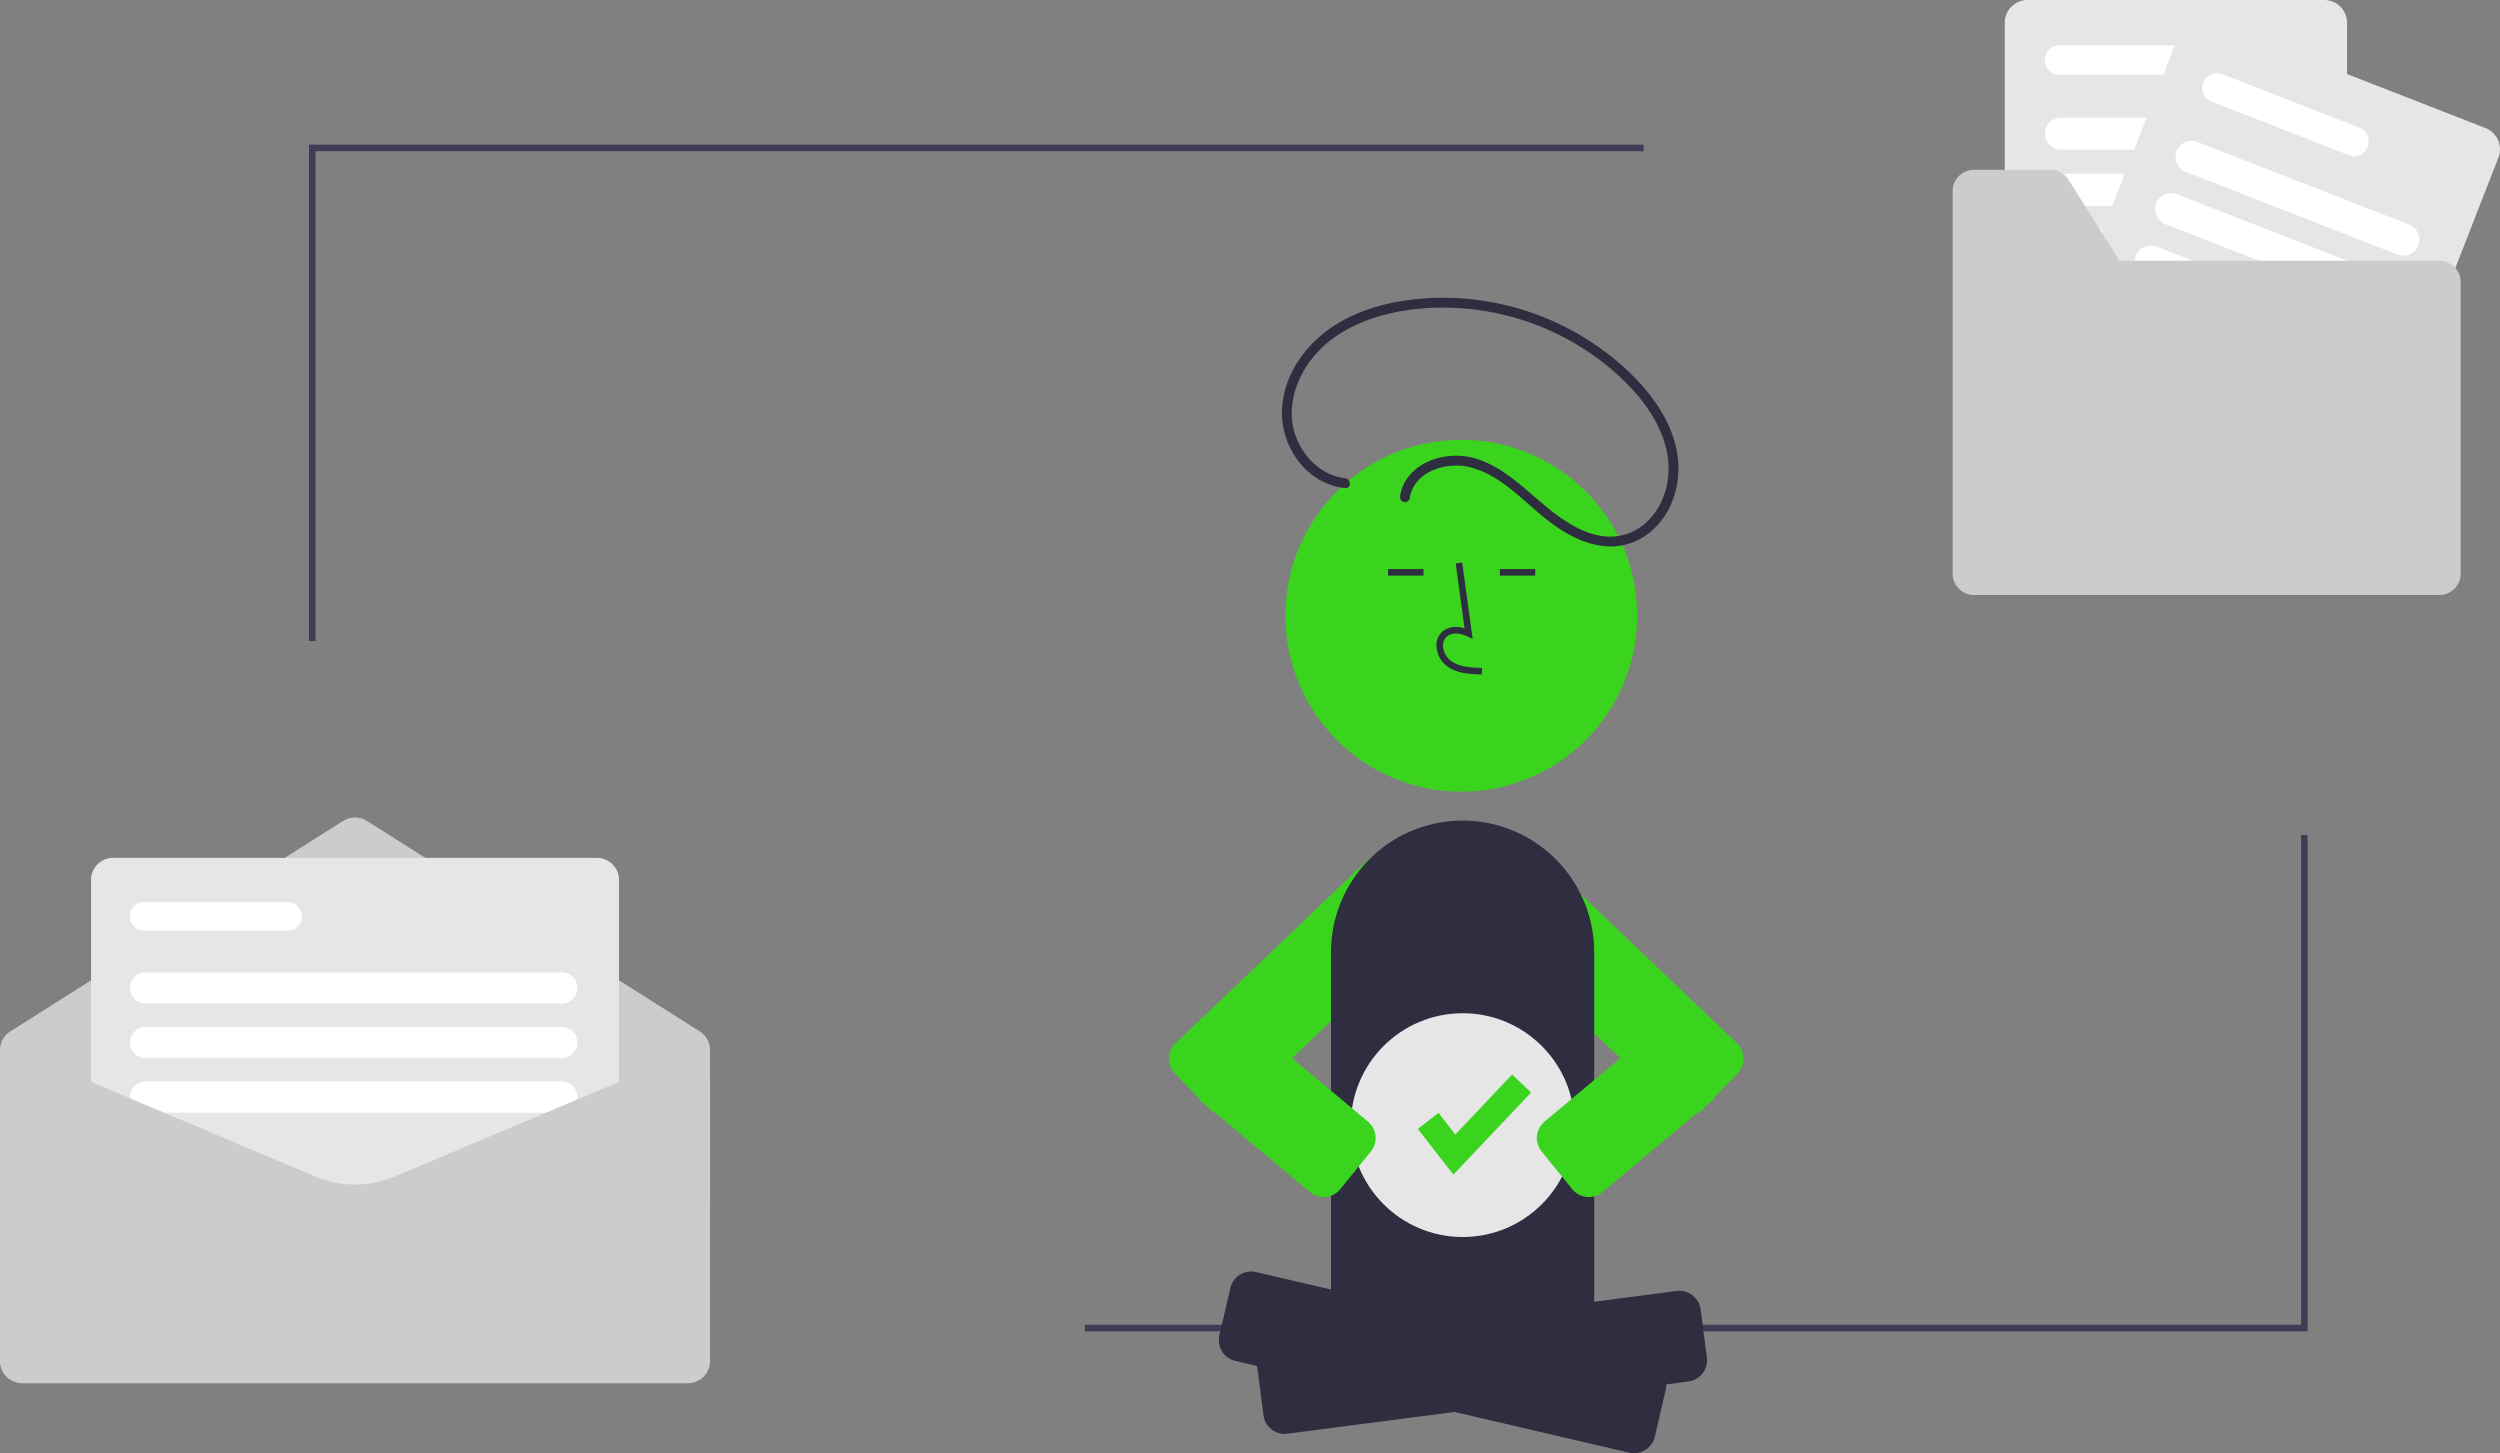 <svg id="bb97989e-6518-4177-8ad0-b3a48a9375a0" data-name="Layer 1" xmlns="http://www.w3.org/2000/svg" width="760.519" height="442.078" viewBox="0 0 760.519 442.078"><rect x="0" y="0" width="760.519" height="442.078" fill="#808080" stroke="none"/><path d="M592.102,568.124a6.481,6.481,0,0,1-4.678-1.983L577.173,555.522a6.508,6.508,0,0,1,.162-9.191l57.515-54.849a10.787,10.787,0,0,1,15.154.313l4.383,4.54a10.63,10.63,0,0,1,3,7.62,10.767,10.767,0,0,1-3.314,7.554l-57.461,54.797A6.474,6.474,0,0,1,592.102,568.124Z" transform="translate(-219.74 -228.961)" fill="#3ad41e"/><path d="M733.379,568.124a6.48,6.48,0,0,1-4.513-1.82L671.407,511.508a10.767,10.767,0,0,1-3.314-7.554,10.629,10.629,0,0,1,3-7.62l4.383-4.54a10.786,10.786,0,0,1,15.154-.313l57.513,54.847a6.508,6.508,0,0,1,.165,9.193l-.36-.347.36.347L738.057,566.141A6.481,6.481,0,0,1,733.379,568.124Z" transform="translate(-219.74 -228.961)" fill="#3ad41e"/><path d="M435.74,595.95h-216V548.403a6.691,6.691,0,0,1,3.131-5.684l101.275-64.042a6.756,6.756,0,0,1,7.189,0l101.275,64.042a6.691,6.691,0,0,1,3.131,5.684Z" transform="translate(-219.74 -228.961)" fill="#ccc"/><polygon points="702 405 330 405 330 403 700 403 700 254 702 254 702 405" fill="#3f3d56"/><polygon points="96 195 94 195 94 44 500 44 500 46 96 46 96 195" fill="#3f3d56"/><path d="M401.323,599.115H254.158a6.733,6.733,0,0,1-6.725-6.725V496.653a6.733,6.733,0,0,1,6.725-6.725H401.323a6.733,6.733,0,0,1,6.725,6.725v95.736A6.733,6.733,0,0,1,401.323,599.115Z" transform="translate(-219.74 -228.961)" fill="#e6e6e6"/><path d="M307.169,512.082H263.652a4.352,4.352,0,1,1,0-8.703h43.516a4.352,4.352,0,1,1,0,8.703Z" transform="translate(-219.74 -228.961)" fill="#fff"/><path d="M390.641,534.236H264.048a4.747,4.747,0,0,1,0-9.495H390.641a4.747,4.747,0,0,1,0,9.495Z" transform="translate(-219.74 -228.961)" fill="#fff"/><path d="M390.641,550.851H264.048a4.747,4.747,0,1,1,0-9.495H390.641a4.747,4.747,0,1,1,0,9.495Z" transform="translate(-219.74 -228.961)" fill="#fff"/><path d="M390.641,567.466H264.048a4.747,4.747,0,0,1,0-9.495H390.641a4.747,4.747,0,0,1,0,9.495Z" transform="translate(-219.74 -228.961)" fill="#fff"/><path d="M429.015,649.752H226.466a6.733,6.733,0,0,1-6.725-6.725v-87.033a6.733,6.733,0,0,1,6.725-6.725l.154.031,89.117,37.596a31.064,31.064,0,0,0,24.008,0L428.935,549.269h.08a6.733,6.733,0,0,1,6.725,6.725v87.033A6.733,6.733,0,0,1,429.015,649.752Z" transform="translate(-219.74 -228.961)" fill="#ccc"/><path d="M926.814,341.222H836.518a6.922,6.922,0,0,1-6.915-6.915V235.876a6.922,6.922,0,0,1,6.915-6.915h90.297a6.922,6.922,0,0,1,6.915,6.915V334.307A6.922,6.922,0,0,1,926.814,341.222Z" transform="translate(-219.74 -228.961)" fill="#e6e6e6"/><path d="M891.021,251.738H846.28a4.474,4.474,0,1,1,0-8.948h44.742a4.474,4.474,0,0,1,0,8.948Z" transform="translate(-219.74 -228.961)" fill="#fff"/><path d="M915.832,274.516H846.686a4.881,4.881,0,1,1,0-9.762h69.146a4.881,4.881,0,0,1,0,9.762Z" transform="translate(-219.74 -228.961)" fill="#fff"/><path d="M915.832,291.599H846.686a4.881,4.881,0,0,1,0-9.762h69.146a4.881,4.881,0,0,1,0,9.762Z" transform="translate(-219.74 -228.961)" fill="#fff"/><path d="M915.832,308.682H846.686a4.881,4.881,0,1,1,0-9.762h69.146a4.881,4.881,0,0,1,0,9.762Z" transform="translate(-219.74 -228.961)" fill="#fff"/><path d="M935.041,372.506l-84.116-32.832a6.922,6.922,0,0,1-3.927-8.955l35.79-91.694a6.922,6.922,0,0,1,8.955-3.927L975.859,267.929a6.922,6.922,0,0,1,3.927,8.955l-35.79,91.694A6.922,6.922,0,0,1,935.041,372.506Z" transform="translate(-219.74 -228.961)" fill="#e6e6e6"/><path d="M934.234,276.133l-41.679-16.268a4.474,4.474,0,0,1,3.254-8.336l41.679,16.268a4.474,4.474,0,0,1-3.254,8.336Z" transform="translate(-219.74 -228.961)" fill="#fff"/><path d="M949.065,306.373l-64.413-25.141a4.881,4.881,0,0,1,3.549-9.094l64.413,25.141a4.881,4.881,0,1,1-3.549,9.094Z" transform="translate(-219.74 -228.961)" fill="#fff"/><path d="M942.853,322.287l-64.413-25.141a4.881,4.881,0,1,1,3.549-9.094L946.403,313.193a4.881,4.881,0,0,1-3.549,9.094Z" transform="translate(-219.74 -228.961)" fill="#fff"/><path d="M936.642,338.201l-64.413-25.141a4.881,4.881,0,0,1,3.549-9.094l64.413,25.141a4.881,4.881,0,0,1-3.549,9.094Z" transform="translate(-219.74 -228.961)" fill="#fff"/><path d="M961.794,308.276h-97.316l-15.472-24.614a6.508,6.508,0,0,0-5.51-3.045h-23.249a6.508,6.508,0,0,0-6.508,6.508V403.453a6.508,6.508,0,0,0,6.508,6.508H961.794a6.508,6.508,0,0,0,6.508-6.508V314.783A6.508,6.508,0,0,0,961.794,308.276Z" transform="translate(-219.74 -228.961)" fill="#ccc"/><path d="M415.435,358.154h59a6,6,0,0,1,6,6v26.25a35.5,35.5,0,0,1-35.5,35.5h-0a35.5,35.5,0,0,1-35.5-35.5V364.154a6,6,0,0,1,6-6Z" fill="#2f2e41"/><path d="M698.206,634.062h-67.062a6.507,6.507,0,0,1-6.5-6.5V518.618a40.031,40.031,0,0,1,80.062,0V627.562A6.507,6.507,0,0,1,698.206,634.062Z" transform="translate(-219.74 -228.961)" fill="#2f2e41"/><circle cx="444.543" cy="187.309" r="53.519" fill="#3ad41e"/><path d="M670.521,434.139c-3.306-.092-7.421-.208-10.59-2.522a8.133,8.133,0,0,1-3.2-6.073,5.471,5.471,0,0,1,1.86-4.493c1.656-1.398,4.073-1.728,6.678-.961l-2.699-19.726,1.981-.271,3.173,23.19-1.655-.759c-1.918-.88-4.552-1.327-6.188.055a3.514,3.514,0,0,0-1.153,2.895,6.147,6.147,0,0,0,2.381,4.528c2.466,1.802,5.746,2.034,9.466,2.139Z" transform="translate(-219.74 -228.961)" fill="#2f2e41"/><rect x="422.26" y="173.104" width="10.772" height="2" fill="#2f2e41"/><rect x="456.26" y="173.104" width="10.772" height="2" fill="#2f2e41"/><path d="M716.833,671.039a6.534,6.534,0,0,1-1.486-.172L595.539,642.966a6.5,6.5,0,0,1-4.857-7.805l3.348-14.375a6.5,6.5,0,0,1,7.805-4.856l119.808,27.901a6.5,6.5,0,0,1,4.856,7.805l-3.348,14.375a6.506,6.506,0,0,1-6.318,5.028Z" transform="translate(-219.74 -228.961)" fill="#2f2e41"/><path d="M610.548,665.164a6.511,6.511,0,0,1-6.442-5.661L602.2,644.867a6.508,6.508,0,0,1,5.606-7.285l121.983-15.892a6.5,6.5,0,0,1,7.285,5.605l1.907,14.636a6.5,6.5,0,0,1-5.606,7.285L611.392,665.108A6.501,6.501,0,0,1,610.548,665.164Z" transform="translate(-219.74 -228.961)" fill="#2f2e41"/><path d="M628.927,374.447c-8.674-.989-15.392-9.3-16.13-17.733-.878-10.032,4.965-19.56,12.98-25.19,8.382-5.887,18.826-8.346,28.93-8.887a79.51,79.51,0,0,1,54.348,17.914c7.571,6.288,14.643,14.299,17.323,23.974,2.328,8.403.433,17.922-6.325,23.807a15.976,15.976,0,0,1-12.26,3.775c-5.244-.544-10.082-3.302-14.27-6.347-8.147-5.923-14.835-14.175-24.76-17.271-7.278-2.27-16.722-.272-21.169,6.309a11.979,11.979,0,0,0-1.913,5.019,1.553,1.553,0,0,0,1.048,1.845,1.509,1.509,0,0,0,1.845-1.048c1.168-8.289,11.36-11.383,18.513-9.489,10.429,2.76,17.429,12.066,25.985,17.979,4.498,3.109,9.615,5.594,15.132,6.04a18.791,18.791,0,0,0,13.203-4.056c7.31-5.772,10.105-15.699,8.489-24.637-1.872-10.35-8.838-19.221-16.482-26.089a82.447,82.447,0,0,0-56.344-20.814c-10.574.243-21.606,2.426-30.715,8.014-8.836,5.421-15.665,14.49-16.558,25.032-.786,9.279,4.193,18.984,12.738,23.049a19.949,19.949,0,0,0,6.392,1.804c1.915.218,1.899-2.783,0-3Z" transform="translate(-219.74 -228.961)" fill="#2f2e41"/><circle cx="444.963" cy="342.271" r="34.037" fill="#e6e6e6"/><polygon points="442.126 357.321 431.324 343.43 437.606 338.544 442.72 345.12 460 326.881 465.778 332.355 442.126 357.321" fill="#3ad41e"/><path d="M703.077,593.11a6.613,6.613,0,0,1-.679-.035,6.457,6.457,0,0,1-4.376-2.365l-9.311-11.453a6.5,6.5,0,0,1,.943-9.144l32.946-27.556a6.509,6.509,0,0,1,9.149.938l9.311,11.452a6.5,6.5,0,0,1-.943,9.144l-32.946,27.557A6.459,6.459,0,0,1,703.077,593.11Z" transform="translate(-219.74 -228.961)" fill="#3ad41e"/><path d="M622.403,593.11a6.451,6.451,0,0,1-4.088-1.457l-32.957-27.566a6.5,6.5,0,0,1-.938-9.139l9.311-11.452a6.508,6.508,0,0,1,9.144-.943l32.957,27.566a6.5,6.5,0,0,1,.938,9.139L627.458,590.71a6.457,6.457,0,0,1-4.376,2.365A6.621,6.621,0,0,1,622.403,593.11Z" transform="translate(-219.74 -228.961)" fill="#3ad41e"/></svg>